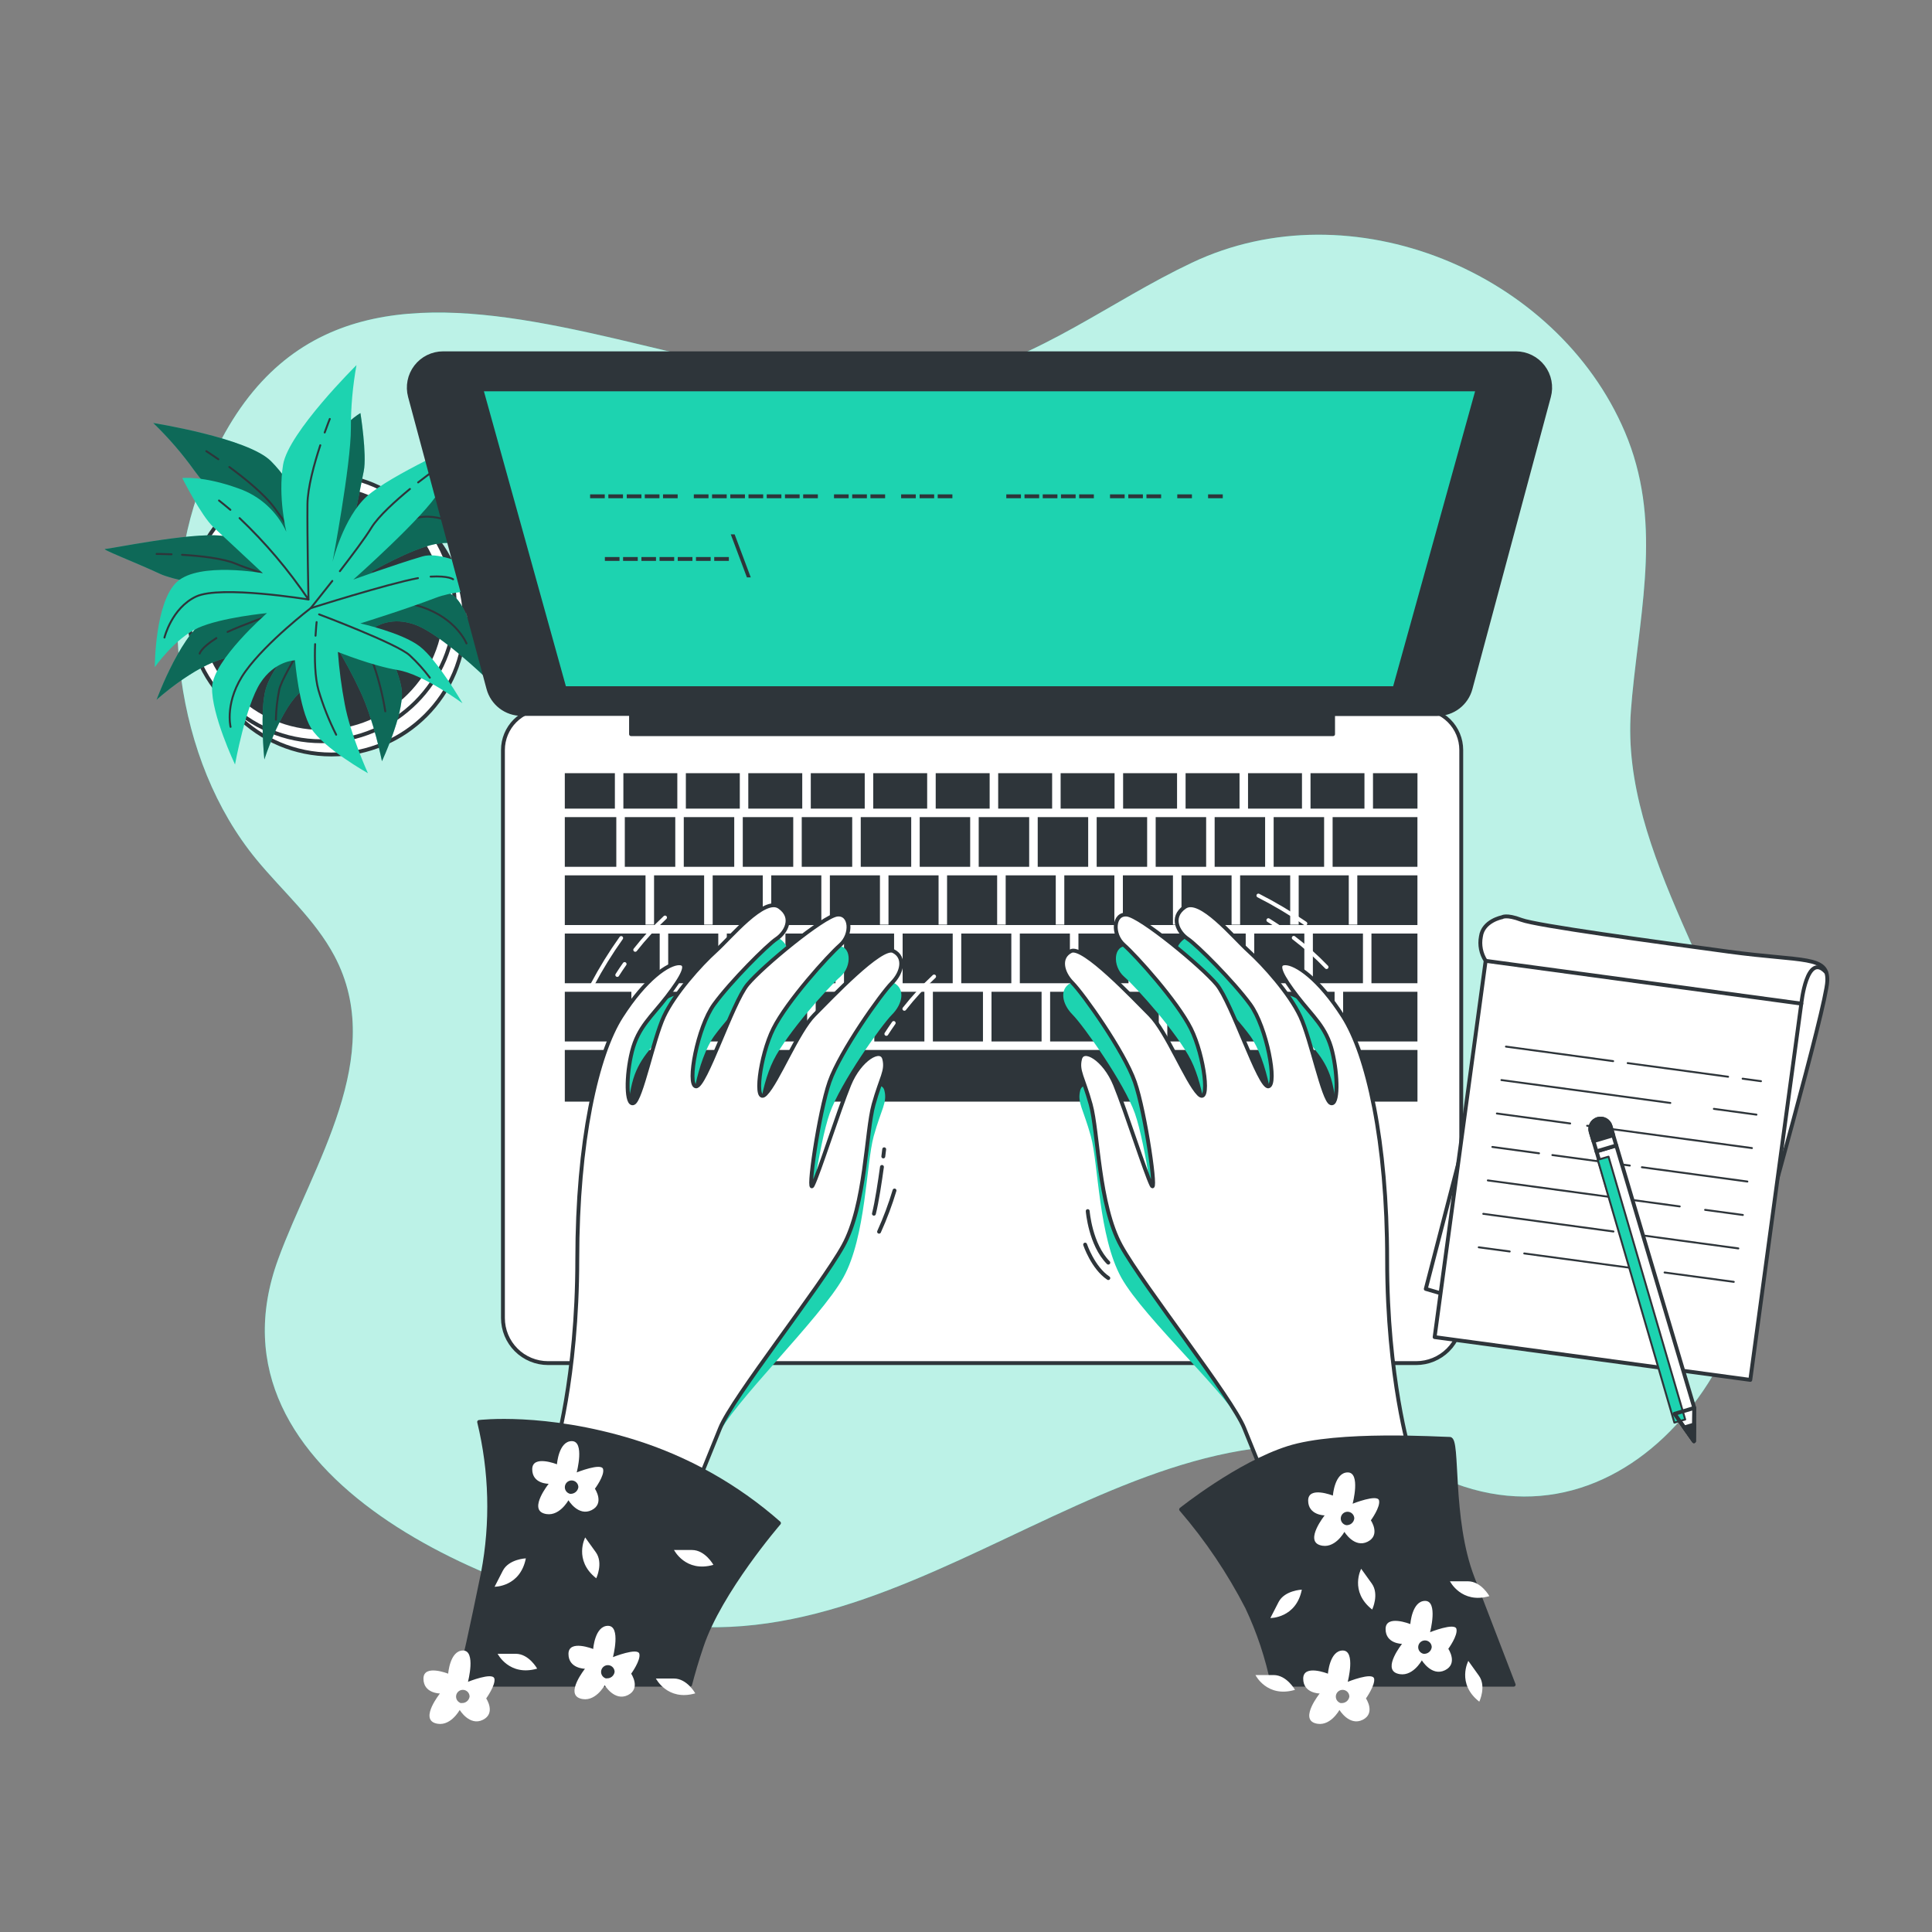 <svg width="500" height="500" viewBox="0 0 500 500" fill="none" xmlns="http://www.w3.org/2000/svg">
<rect x="0" y="0" width="500" height="500" fill="#808080" stroke="none"/>
<path d="M422.41 180C424.68 156.54 430.11 134.33 420.51 111.77C402.89 70.37 349.74 48.39 308.44 68C287.32 78 269.26 92.63 246 98C183.22 112.49 86.32 35.29 52.15 125.17C40.42 156.01 45.15 196.65 66.36 222.43C73.17 230.7 81.49 237.9 86.53 247.36C100.32 273.25 80.8 301.7 72 325.85C51.1 382.92 129.9 414.5 172.67 420.32C243.37 430 301.69 349 372 382C421 405 464 349 455 293C449.11 256.34 419.29 221.25 422.08 183.89C422.18 182.6 422.29 181.31 422.41 180Z" fill="#1DD3B0"/>
<path opacity="0.7" d="M422.41 180C424.68 156.54 430.11 134.33 420.51 111.77C402.89 70.37 349.74 48.39 308.44 68C287.32 78 269.26 92.63 246 98C183.22 112.49 86.32 35.29 52.15 125.17C40.42 156.01 45.15 196.65 66.36 222.43C73.17 230.7 81.49 237.9 86.53 247.36C100.32 273.25 80.8 301.7 72 325.85C51.1 382.92 129.9 414.5 172.67 420.32C243.37 430 301.69 349 372 382C421 405 464 349 455 293C449.11 256.34 419.29 221.25 422.08 183.89C422.18 182.6 422.29 181.31 422.41 180Z" fill="white"/>
<path d="M85.77 195.26C104.84 195.26 120.3 179.8 120.3 160.73C120.3 141.66 104.84 126.2 85.77 126.2C66.7 126.2 51.24 141.66 51.24 160.73C51.24 179.8 66.7 195.26 85.77 195.26Z" fill="white" stroke="#2E353A" stroke-linecap="round" stroke-linejoin="round"/>
<path d="M83.2 191.83C102.27 191.83 117.73 176.37 117.73 157.3C117.73 138.23 102.27 122.77 83.2 122.77C64.13 122.77 48.67 138.23 48.67 157.3C48.67 176.37 64.13 191.83 83.2 191.83Z" fill="white" stroke="#2E353A" stroke-linecap="round" stroke-linejoin="round"/>
<path d="M83.2 188.4C100.376 188.4 114.3 174.476 114.3 157.3C114.3 140.124 100.376 126.2 83.2 126.2C66.024 126.2 52.1 140.124 52.1 157.3C52.1 174.476 66.024 188.4 83.2 188.4Z" fill="#2E353A" stroke="#2E353A" stroke-linecap="round" stroke-linejoin="round"/>
<path d="M79.55 133.92C79.55 133.92 76.12 125.34 70.12 119.34C64.12 113.34 39.66 109.47 39.66 109.47C43.61 113.28 47.202 117.444 50.39 121.91C55.96 129.63 74.39 147.22 74.39 147.22C74.39 147.22 65.39 139.5 57.23 138.64C49.07 137.78 28.49 142.07 27.23 142.07C25.97 142.07 34.95 145.5 41.39 148.5C47.83 151.5 72.7 154.08 72.7 154.08C72.7 154.08 61.98 157.08 54.7 159.66C47.42 162.24 40.52 181.1 40.52 181.1C40.52 181.1 49.96 172.52 58.11 170.38C66.26 168.24 77.84 164.38 77.84 164.38C77.84 164.38 70.55 172.53 68.84 178.11C67.13 183.69 68.41 196.55 68.41 196.55C68.41 196.55 72.27 184.55 76.99 179.82C81.71 175.09 86.84 167 86.84 167C89.216 170.873 91.366 174.879 93.28 179C96.71 186.29 98.85 197 98.85 197C98.85 197 104.43 185 104 179C103.57 173 97.14 162.27 97.14 162.27C97.14 162.27 101.43 159.27 107.86 161.84C114.29 164.41 125.45 175.14 125.45 175.14C125.45 175.14 122.87 160.98 118.58 155.41C114.29 149.84 95.85 148.11 95.85 148.11C95.85 148.11 106.15 142.11 112.58 140.82C119.01 139.53 127.58 142.54 127.58 142.54C127.58 142.54 117.72 128.81 110 127.95C102.28 127.09 90.7 139.07 90.7 139.07L94.14 121.91C94.99 117.62 93.28 106.91 93.28 106.91C93.28 106.91 88.56 109.48 82.98 117.63C81.347 119.977 80.202 122.629 79.613 125.427C79.023 128.225 79.002 131.113 79.55 133.92Z" fill="#1DD3B0"/>
<path opacity="0.5" d="M79.55 133.92C79.55 133.92 76.12 125.34 70.12 119.34C64.12 113.34 39.66 109.47 39.66 109.47C43.61 113.28 47.202 117.444 50.39 121.91C55.96 129.63 74.39 147.22 74.39 147.22C74.39 147.22 65.39 139.5 57.23 138.64C49.07 137.78 28.49 142.07 27.23 142.07C25.97 142.07 34.95 145.5 41.39 148.5C47.83 151.5 72.7 154.08 72.7 154.08C72.7 154.08 61.98 157.08 54.7 159.66C47.42 162.24 40.52 181.1 40.52 181.1C40.52 181.1 49.96 172.52 58.11 170.38C66.26 168.24 77.84 164.38 77.84 164.38C77.84 164.38 70.55 172.53 68.84 178.11C67.13 183.69 68.41 196.55 68.41 196.55C68.41 196.55 72.27 184.55 76.99 179.82C81.71 175.09 86.84 167 86.84 167C89.216 170.873 91.366 174.879 93.28 179C96.71 186.29 98.85 197 98.85 197C98.85 197 104.43 185 104 179C103.57 173 97.14 162.27 97.14 162.27C97.14 162.27 101.43 159.27 107.86 161.84C114.29 164.41 125.45 175.14 125.45 175.14C125.45 175.14 122.87 160.98 118.58 155.41C114.29 149.84 95.85 148.11 95.85 148.11C95.85 148.11 106.15 142.11 112.58 140.82C119.01 139.53 127.58 142.54 127.58 142.54C127.58 142.54 117.72 128.81 110 127.95C102.28 127.09 90.7 139.07 90.7 139.07L94.14 121.91C94.99 117.62 93.28 106.91 93.28 106.91C93.28 106.91 88.56 109.48 82.98 117.63C81.347 119.977 80.202 122.629 79.613 125.427C79.023 128.225 79.002 131.113 79.55 133.92Z" fill="black"/>
<path d="M88 120.86C88.3 119.63 88.63 118.4 89 117.19" stroke="#2E353A" stroke-width="0.5" stroke-linecap="round" stroke-linejoin="round"/>
<path d="M59.35 120.86C63.35 123.79 68.35 127.86 70.97 131.35C75.69 137.78 85.13 151.51 85.13 151.51C84.86 142.288 85.591 133.064 87.31 124" stroke="#2E353A" stroke-width="0.5" stroke-linecap="round" stroke-linejoin="round"/>
<path d="M53.39 116.76C53.39 116.76 54.64 117.56 56.51 118.85" stroke="#2E353A" stroke-width="0.5" stroke-linecap="round" stroke-linejoin="round"/>
<path d="M85.13 151.51C85.13 151.51 101.43 135.21 108.29 133.92C115.15 132.63 121.16 137.78 121.16 137.78" stroke="#2E353A" stroke-width="0.5" stroke-linecap="round" stroke-linejoin="round"/>
<path d="M56 165.14C52 167.66 51.67 169.14 51.67 169.14" stroke="#2E353A" stroke-width="0.5" stroke-linecap="round" stroke-linejoin="round"/>
<path d="M120.73 166.52C120.73 166.52 118.16 160.08 109.15 157.08C100.14 154.08 86 153.65 86 153.65C86 153.65 66.15 160.15 58.89 163.54" stroke="#2E353A" stroke-width="0.5" stroke-linecap="round" stroke-linejoin="round"/>
<path d="M77.32 151.2C82.12 152.6 85.99 153.65 85.99 153.65" stroke="#2E353A" stroke-width="0.5" stroke-linecap="round" stroke-linejoin="round"/>
<path d="M47.11 143.58C51.77 143.86 57.77 144.5 61.11 145.93C63.83 147.1 69.19 148.79 74.25 150.3" stroke="#2E353A" stroke-width="0.5" stroke-linecap="round" stroke-linejoin="round"/>
<path d="M40.52 143.36C40.52 143.36 42.09 143.36 44.4 143.45" stroke="#2E353A" stroke-width="0.5" stroke-linecap="round" stroke-linejoin="round"/>
<path d="M85.13 156.22C85.13 156.22 73.13 174.22 72.26 178.53C71.745 181.073 71.457 183.656 71.4 186.25" stroke="#2E353A" stroke-width="0.5" stroke-linecap="round" stroke-linejoin="round"/>
<path d="M90.47 161.89C92.78 164.89 95.55 168.89 96.71 172.09C98.06 175.994 99.064 180.01 99.71 184.09" stroke="#2E353A" stroke-width="0.5" stroke-linecap="round" stroke-linejoin="round"/>
<path d="M86.84 157.51C86.84 157.51 87.84 158.57 89.13 160.2" stroke="#2E353A" stroke-width="0.5" stroke-linecap="round" stroke-linejoin="round"/>
<path d="M74.1 137.62C74.1 137.62 71.89 128.62 73.26 120.27C74.63 111.92 92.26 94.49 92.26 94.49C91.28 99.888 90.795 105.364 90.81 110.85C90.81 120.37 86.06 145.41 86.06 145.41C86.06 145.41 88.87 133.89 94.99 128.41C101.11 122.93 120.34 114.41 121.38 113.68C122.42 112.95 117.11 120.97 113.64 127.17C110.17 133.37 91.44 150 91.44 150C91.44 150 101.9 146.18 109.32 144C116.74 141.82 133.32 153.16 133.32 153.16C133.32 153.16 120.65 151.7 112.78 154.71C104.91 157.72 93.25 161.34 93.25 161.34C93.25 161.34 103.93 163.71 108.57 167.24C113.21 170.77 119.69 182 119.69 182C119.69 182 109.55 174.49 102.96 173.41C96.37 172.33 87.44 168.72 87.44 168.72C87.779 173.25 88.373 177.757 89.22 182.22C90.69 190.15 95.22 200.11 95.22 200.11C95.22 200.11 83.69 193.61 80.53 188.48C77.37 183.35 76.35 170.89 76.35 170.89C76.35 170.89 71.11 170.95 67.35 176.79C63.59 182.63 60.82 197.85 60.82 197.85C60.82 197.85 54.66 184.85 54.89 177.85C55.12 170.85 69.1 158.67 69.1 158.67C69.1 158.67 57.24 159.8 51.26 162.5C45.28 165.2 40.06 172.65 40.06 172.65C40.06 172.65 40.06 155.75 45.84 150.55C51.62 145.35 68.03 148.35 68.03 148.35L55.23 136.42C52.03 133.42 47.17 123.72 47.17 123.72C47.17 123.72 52.51 123.06 61.79 126.43C64.487 127.374 66.967 128.852 69.082 130.774C71.197 132.697 72.903 135.025 74.1 137.62Z" fill="#1DD3B0"/>
<path d="M59.62 131.94C58.62 131.11 57.68 130.31 56.68 129.53" stroke="#2E353A" stroke-width="0.5" stroke-linecap="round" stroke-linejoin="round"/>
<path d="M82.89 115.23C81.34 119.95 79.61 126.16 79.57 130.52C79.49 138.52 79.83 155.15 79.83 155.15C74.668 147.504 68.69 140.442 62 134.09" stroke="#2E353A" stroke-width="0.5" stroke-linecap="round" stroke-linejoin="round"/>
<path d="M85.35 108.42C85.35 108.42 84.79 109.8 84.03 111.93" stroke="#2E353A" stroke-width="0.5" stroke-linecap="round" stroke-linejoin="round"/>
<path d="M79.83 155.15C79.83 155.15 57.08 151.42 50.76 154.38C44.44 157.34 42.56 165 42.56 165" stroke="#2E353A" stroke-width="0.5" stroke-linecap="round" stroke-linejoin="round"/>
<path d="M111.45 149.23C116.14 148.97 117.26 149.92 117.26 149.92" stroke="#2E353A" stroke-width="0.5" stroke-linecap="round" stroke-linejoin="round"/>
<path d="M59.67 188.11C59.67 188.11 58.01 181.38 63.57 173.69C69.13 166 80.39 157.4 80.39 157.4C80.39 157.4 100.3 151.09 108.17 149.62" stroke="#2E353A" stroke-width="0.5" stroke-linecap="round" stroke-linejoin="round"/>
<path d="M86 150.35C82.92 154.28 80.4 157.4 80.4 157.4" stroke="#2E353A" stroke-width="0.5" stroke-linecap="round" stroke-linejoin="round"/>
<path d="M106.09 126.54C102.47 129.54 97.97 133.54 96.09 136.61C94.56 139.15 91.19 143.61 87.96 147.82" stroke="#2E353A" stroke-width="0.5" stroke-linecap="round" stroke-linejoin="round"/>
<path d="M111.31 122.51C111.31 122.51 110.04 123.43 108.21 124.85" stroke="#2E353A" stroke-width="0.5" stroke-linecap="round" stroke-linejoin="round"/>
<path d="M82.58 159C82.58 159 102.85 166.62 106.04 169.61C107.942 171.374 109.683 173.305 111.24 175.38" stroke="#2E353A" stroke-width="0.5" stroke-linecap="round" stroke-linejoin="round"/>
<path d="M81.55 166.7C81.41 170.48 81.48 175.33 82.43 178.63C83.609 182.595 85.138 186.446 87 190.14" stroke="#2E353A" stroke-width="0.5" stroke-linecap="round" stroke-linejoin="round"/>
<path d="M81.94 161C81.94 161 81.78 162.42 81.66 164.52" stroke="#2E353A" stroke-width="0.5" stroke-linecap="round" stroke-linejoin="round"/>
<path d="M140.83 183.43H367.5C370.33 183.43 373.044 184.554 375.045 186.555C377.046 188.556 378.17 191.27 378.17 194.1V341.1C378.17 342.633 377.868 344.15 377.282 345.566C376.695 346.982 375.836 348.268 374.752 349.352C373.668 350.436 372.382 351.295 370.966 351.882C369.55 352.468 368.033 352.77 366.5 352.77H141.83C140.297 352.77 138.78 352.468 137.364 351.882C135.948 351.295 134.662 350.436 133.578 349.352C132.494 348.268 131.635 346.982 131.048 345.566C130.462 344.15 130.16 342.633 130.16 341.1V194.1C130.16 191.27 131.284 188.556 133.285 186.555C135.286 184.554 138 183.43 140.83 183.43Z" fill="white" stroke="#2E353A" stroke-linecap="round" stroke-linejoin="round"/>
<path d="M223.79 200.1H209.83V209.27H223.79V200.1Z" fill="#2E353A"/>
<path d="M178.56 256.67H165.6V269.53H178.56V256.67Z" fill="#2E353A"/>
<path d="M235.82 211.47H222.76V224.33H235.82V211.47Z" fill="#2E353A"/>
<path d="M207.62 200.1H193.66V209.27H207.62V200.1Z" fill="#2E353A"/>
<path d="M251.08 211.47H238.02V224.33H251.08V211.47Z" fill="#2E353A"/>
<path d="M239.95 200.1H225.99V209.27H239.95V200.1Z" fill="#2E353A"/>
<path d="M170.73 241.6H146.17V254.46H170.73V241.6Z" fill="#2E353A"/>
<path d="M205.29 211.47H192.23V224.33H205.29V211.47Z" fill="#2E353A"/>
<path d="M163.4 256.67H146.17V269.53H163.4V256.67Z" fill="#2E353A"/>
<path d="M256.12 200.1H242.16V209.27H256.12V200.1Z" fill="#2E353A"/>
<path d="M174.76 211.47H161.7V224.33H174.76V211.47Z" fill="#2E353A"/>
<path d="M175.29 200.1H161.33V209.27H175.29V200.1Z" fill="#2E353A"/>
<path d="M191.46 200.1H177.5V209.27H191.46V200.1Z" fill="#2E353A"/>
<path d="M190.02 211.47H176.96V224.33H190.02V211.47Z" fill="#2E353A"/>
<path d="M220.55 211.47H207.49V224.33H220.55V211.47Z" fill="#2E353A"/>
<path d="M320.79 200.1H306.83V209.27H320.79V200.1Z" fill="#2E353A"/>
<path d="M336.95 200.1H322.99V209.27H336.95V200.1Z" fill="#2E353A"/>
<path d="M327.41 211.47H314.35V224.33H327.41V211.47Z" fill="#2E353A"/>
<path d="M342.68 211.47H329.62V224.33H342.68V211.47Z" fill="#2E353A"/>
<path d="M366.83 256.67H347.6V269.53H366.83V256.67Z" fill="#2E353A"/>
<path d="M353.12 200.1H339.16V209.27H353.12V200.1Z" fill="#2E353A"/>
<path d="M159.5 211.47H146.17V224.33H159.5V211.47Z" fill="#2E353A"/>
<path d="M272.29 200.1H258.33V209.27H272.29V200.1Z" fill="#2E353A"/>
<path d="M288.45 200.1H274.49V209.27H288.45V200.1Z" fill="#2E353A"/>
<path d="M281.62 211.47H268.56V224.33H281.62V211.47Z" fill="#2E353A"/>
<path d="M312.15 211.47H299.09V224.33H312.15V211.47Z" fill="#2E353A"/>
<path d="M266.35 211.47H253.29V224.33H266.35V211.47Z" fill="#2E353A"/>
<path d="M296.88 211.47H283.82V224.33H296.88V211.47Z" fill="#2E353A"/>
<path d="M304.62 200.1H290.66V209.27H304.62V200.1Z" fill="#2E353A"/>
<path d="M284.73 256.67H271.77V269.53H284.73V256.67Z" fill="#2E353A"/>
<path d="M352.73 241.6H339.77V254.46H352.73V241.6Z" fill="#2E353A"/>
<path d="M337.56 241.6H324.6V254.46H337.56V241.6Z" fill="#2E353A"/>
<path d="M345.39 256.67H332.43V269.53H345.39V256.67Z" fill="#2E353A"/>
<path d="M330.23 256.67H317.27V269.53H330.23V256.67Z" fill="#2E353A"/>
<path d="M299.89 256.67H286.93V269.53H299.89V256.67Z" fill="#2E353A"/>
<path d="M315.06 256.67H302.1V269.53H315.06V256.67Z" fill="#2E353A"/>
<path d="M322.39 241.6H309.43V254.46H322.39V241.6Z" fill="#2E353A"/>
<path d="M307.23 241.6H294.27V254.46H307.23V241.6Z" fill="#2E353A"/>
<path d="M366.84 200.1H355.33V209.27H366.84V200.1Z" fill="#2E353A"/>
<path d="M159.13 200.1H146.17V209.27H159.13V200.1Z" fill="#2E353A"/>
<path d="M366.84 271.73H146.17V285.1H366.84V271.73Z" fill="#2E353A"/>
<path d="M366.83 211.47H344.88V224.33H366.83V211.47Z" fill="#2E353A"/>
<path d="M366.83 241.6H354.93V254.46H366.83V241.6Z" fill="#2E353A"/>
<path d="M351.27 239.3H349.06V226.54H336.1V239.3H333.9V226.54H320.94V239.3H318.73V226.54H305.77V239.3H303.56V226.54H290.6V239.3H288.4V226.54H275.44V239.3H273.23V226.54H260.27V239.3H258.06V226.54H245.1V239.3H242.9V226.54H229.94V239.3H227.73V226.54H214.77V239.3H212.56V226.54H199.6V239.3H197.4V226.54H184.44V239.3H182.23V226.54H169.27V239.3H167.06V226.54H146.17V239.4H366.83V226.54H351.27V239.3Z" fill="#2E353A"/>
<path d="M246.56 241.6H233.6V254.46H246.56V241.6Z" fill="#2E353A"/>
<path d="M292.06 241.6H279.1V254.46H292.06V241.6Z" fill="#2E353A"/>
<path d="M216.23 241.6H203.27V254.46H216.23V241.6Z" fill="#2E353A"/>
<path d="M224.06 256.67H211.1V269.53H224.06V256.67Z" fill="#2E353A"/>
<path d="M231.39 241.6H218.43V254.46H231.39V241.6Z" fill="#2E353A"/>
<path d="M201.06 241.6H188.1V254.46H201.06V241.6Z" fill="#2E353A"/>
<path d="M193.73 256.67H180.77V269.53H193.73V256.67Z" fill="#2E353A"/>
<path d="M208.89 256.67H195.93V269.53H208.89V256.67Z" fill="#2E353A"/>
<path d="M261.73 241.6H248.77V254.46H261.73V241.6Z" fill="#2E353A"/>
<path d="M269.56 256.67H256.6V269.53H269.56V256.67Z" fill="#2E353A"/>
<path d="M276.89 241.6H263.93V254.46H276.89V241.6Z" fill="#2E353A"/>
<path d="M239.23 256.67H226.27V269.53H239.23V256.67Z" fill="#2E353A"/>
<path d="M254.39 256.67H241.43V269.53H254.39V256.67Z" fill="#2E353A"/>
<path d="M185.89 241.6H172.93V254.46H185.89V241.6Z" fill="#2E353A"/>
<path d="M392.33 91.43H114.67C113.308 91.431 111.965 91.745 110.744 92.348C109.524 92.951 108.458 93.827 107.629 94.908C106.801 95.988 106.232 97.245 105.967 98.581C105.702 99.916 105.747 101.295 106.1 102.61L126.4 178.19C126.906 180.077 128.02 181.744 129.569 182.933C131.118 184.123 133.017 184.768 134.97 184.77H163.31V190H345V184.8H372C373.953 184.798 375.852 184.153 377.401 182.963C378.95 181.774 380.064 180.107 380.57 178.22L400.87 102.64C401.227 101.325 401.278 99.946 401.017 98.609C400.756 97.272 400.19 96.012 399.365 94.929C398.539 93.845 397.475 92.966 396.255 92.359C395.036 91.752 393.692 91.434 392.33 91.43Z" fill="#2E353A" stroke="#2E353A" stroke-linecap="round" stroke-linejoin="round"/>
<path d="M360.93 178.1H146.07L124.58 100.77H382.41L360.93 178.1Z" fill="#1DD3B0" stroke="#2E353A" stroke-linecap="round" stroke-linejoin="round"/>
<path d="M160.33 144.16V145.16H156.54V144.16H160.33Z" fill="#2E353A"/>
<path d="M165.05 144.16V145.16H161.25V144.16H165.05Z" fill="#2E353A"/>
<path d="M169.77 144.16V145.16H166V144.16H169.77Z" fill="#2E353A"/>
<path d="M174.48 144.16V145.16H170.69V144.16H174.48Z" fill="#2E353A"/>
<path d="M179.2 144.16V145.16H175.4V144.16H179.2Z" fill="#2E353A"/>
<path d="M183.92 144.16V145.16H180.12V144.16H183.92Z" fill="#2E353A"/>
<path d="M188.63 144.16V145.16H184.84V144.16H188.63Z" fill="#2E353A"/>
<path d="M193.3 149.43L189.12 138.29H190.12L194.3 149.43H193.3Z" fill="#2E353A"/>
<path d="M156.51 127.94V128.94H152.72V127.94H156.51Z" fill="#2E353A"/>
<path d="M161.23 127.94V128.94H157.44V127.94H161.23Z" fill="#2E353A"/>
<path d="M166 127.94V128.94H162.2V127.94H166Z" fill="#2E353A"/>
<path d="M170.67 127.94V128.94H166.87V127.94H170.67Z" fill="#2E353A"/>
<path d="M175.38 127.94V128.94H171.59V127.94H175.38Z" fill="#2E353A"/>
<path d="M183.36 127.94V128.94H179.56V127.94H183.36Z" fill="#2E353A"/>
<path d="M188.07 127.94V128.94H184.28V127.94H188.07Z" fill="#2E353A"/>
<path d="M192.79 127.94V128.94H189V127.94H192.79Z" fill="#2E353A"/>
<path d="M197.51 127.94V128.94H193.71V127.94H197.51Z" fill="#2E353A"/>
<path d="M202.22 127.94V128.94H198.43V127.94H202.22Z" fill="#2E353A"/>
<path d="M206.94 127.94V128.94H203.15V127.94H206.94Z" fill="#2E353A"/>
<path d="M211.66 127.94V128.94H207.86V127.94H211.66Z" fill="#2E353A"/>
<path d="M219.63 127.94V128.94H215.84V127.94H219.63Z" fill="#2E353A"/>
<path d="M224.35 127.94V128.94H220.55V127.94H224.35Z" fill="#2E353A"/>
<path d="M229.07 127.94V128.94H225.27V127.94H229.07Z" fill="#2E353A"/>
<path d="M237 127.94V128.94H233.21V127.94H237Z" fill="#2E353A"/>
<path d="M241.76 127.94V128.94H238V127.94H241.76Z" fill="#2E353A"/>
<path d="M246.48 127.94V128.94H242.68V127.94H246.48Z" fill="#2E353A"/>
<path d="M264.22 127.94V128.94H260.43V127.94H264.22Z" fill="#2E353A"/>
<path d="M268.94 127.94V128.94H265.14V127.94H268.94Z" fill="#2E353A"/>
<path d="M273.66 127.94V128.94H269.86V127.94H273.66Z" fill="#2E353A"/>
<path d="M278.37 127.94V128.94H274.58V127.94H278.37Z" fill="#2E353A"/>
<path d="M283.09 127.94V128.94H279.29V127.94H283.09Z" fill="#2E353A"/>
<path d="M291.06 127.94V128.94H287.27V127.94H291.06Z" fill="#2E353A"/>
<path d="M295.78 127.94V128.94H292V127.94H295.78Z" fill="#2E353A"/>
<path d="M300.5 127.94V128.94H296.7V127.94H300.5Z" fill="#2E353A"/>
<path d="M308.47 127.94V128.94H304.68V127.94H308.47Z" fill="#2E353A"/>
<path d="M316.45 127.94V128.94H312.65V127.94H316.45Z" fill="#2E353A"/>
<path d="M379.69 292.29L368.99 333.57L379.11 336.54L379.69 292.29Z" fill="white" stroke="#2E353A" stroke-linecap="round" stroke-linejoin="round"/>
<path d="M384.49 248.66C383.283 246.805 382.842 244.554 383.26 242.38C383.81 238.31 388.72 237.38 388.72 237.38C388.72 237.38 389.79 236.57 393.72 238.06C397.65 239.55 428.04 243.67 447.46 246.3C466.88 248.93 473.17 247.23 472.9 253.9C472.63 260.57 455.59 320.43 455.33 322.31C455.07 324.19 384.49 248.66 384.49 248.66Z" fill="white" stroke="#2E353A" stroke-miterlimit="10"/>
<path d="M466.174 259.736L384.482 248.662L371.281 346.041L452.974 357.115L466.174 259.736Z" fill="white" stroke="#2E353A" stroke-linecap="round" stroke-linejoin="round"/>
<path d="M450.99 279.16L455.74 279.81" stroke="#2E353A" stroke-width="0.5" stroke-linecap="round" stroke-linejoin="round"/>
<path d="M421.24 275.13L447.23 278.66" stroke="#2E353A" stroke-width="0.5" stroke-linecap="round" stroke-linejoin="round"/>
<path d="M389.74 270.86L417.48 274.62" stroke="#2E353A" stroke-width="0.5" stroke-linecap="round" stroke-linejoin="round"/>
<path d="M443.55 286.97L454.57 288.47" stroke="#2E353A" stroke-width="0.5" stroke-linecap="round" stroke-linejoin="round"/>
<path d="M388.57 279.52L432.28 285.44" stroke="#2E353A" stroke-width="0.5" stroke-linecap="round" stroke-linejoin="round"/>
<path d="M410.75 291.34L453.4 297.12" stroke="#2E353A" stroke-width="0.5" stroke-linecap="round" stroke-linejoin="round"/>
<path d="M387.39 288.17L406.36 290.75" stroke="#2E353A" stroke-width="0.5" stroke-linecap="round" stroke-linejoin="round"/>
<path d="M424.92 302.08L452.22 305.78" stroke="#2E353A" stroke-width="0.5" stroke-linecap="round" stroke-linejoin="round"/>
<path d="M401.75 298.93L421.79 301.65" stroke="#2E353A" stroke-width="0.5" stroke-linecap="round" stroke-linejoin="round"/>
<path d="M386.22 296.83L398.3 298.47" stroke="#2E353A" stroke-width="0.5" stroke-linecap="round" stroke-linejoin="round"/>
<path d="M441.28 313.11L451.05 314.43" stroke="#2E353A" stroke-width="0.5" stroke-linecap="round" stroke-linejoin="round"/>
<path d="M385.05 305.49L434.71 312.22" stroke="#2E353A" stroke-width="0.5" stroke-linecap="round" stroke-linejoin="round"/>
<path d="M422.26 319.34L449.88 323.09" stroke="#2E353A" stroke-width="0.5" stroke-linecap="round" stroke-linejoin="round"/>
<path d="M383.87 314.14L417.56 318.71" stroke="#2E353A" stroke-width="0.5" stroke-linecap="round" stroke-linejoin="round"/>
<path d="M430.79 329.32L448.7 331.74" stroke="#2E353A" stroke-width="0.5" stroke-linecap="round" stroke-linejoin="round"/>
<path d="M394.47 324.39L426.41 328.72" stroke="#2E353A" stroke-width="0.5" stroke-linecap="round" stroke-linejoin="round"/>
<path d="M382.7 322.8L390.71 323.88" stroke="#2E353A" stroke-width="0.5" stroke-linecap="round" stroke-linejoin="round"/>
<path d="M466.18 259.74C466.18 259.74 467.58 246.16 472.58 251.62" stroke="#2E353A" stroke-linecap="round" stroke-linejoin="round"/>
<path d="M438.48 364.35L438.39 372.98L433.36 365.88L413.17 297.97L418.29 296.44L438.48 364.35Z" fill="white" stroke="#2E353A" stroke-linecap="round" stroke-linejoin="round"/>
<path d="M416.286 299.342L413.492 300.157L433.33 368.173L436.124 367.358L416.286 299.342Z" fill="#1DD3B0" stroke="#2E353A" stroke-width="0.5" stroke-linecap="round" stroke-linejoin="round"/>
<path d="M438.48 364.37L433.37 365.89L438.39 372.98L438.48 364.37Z" stroke="#2E353A" stroke-linecap="round" stroke-linejoin="round"/>
<path d="M435.88 369.43L438.39 372.98L438.44 368.67L435.88 369.43Z" fill="#2E353A" stroke="#2E353A" stroke-linecap="round" stroke-linejoin="round"/>
<path d="M413.47 289.6C412.793 289.804 412.223 290.267 411.886 290.889C411.549 291.511 411.471 292.241 411.67 292.92L413.17 297.97L418.29 296.45L416.79 291.4C416.586 290.723 416.123 290.153 415.501 289.816C414.879 289.479 414.149 289.401 413.47 289.6Z" fill="white" stroke="#2E353A" stroke-linecap="round" stroke-linejoin="round"/>
<path d="M413.47 289.6C412.793 289.804 412.223 290.267 411.886 290.889C411.549 291.511 411.471 292.241 411.67 292.92L412.39 295.33L417.5 293.81L416.79 291.4C416.586 290.723 416.123 290.153 415.501 289.816C414.879 289.479 414.149 289.401 413.47 289.6Z" fill="#2E353A" stroke="#2E353A" stroke-linecap="round" stroke-linejoin="round"/>
<path d="M161.65 249.49C161.01 250.39 160.38 251.33 159.75 252.32" stroke="white" stroke-linecap="round" stroke-linejoin="round"/>
<path d="M172.11 237.45C169.324 240.033 166.746 242.831 164.4 245.82" stroke="white" stroke-linecap="round" stroke-linejoin="round"/>
<path d="M160.76 242.76C158.028 246.592 155.552 250.601 153.35 254.76" stroke="white" stroke-linecap="round" stroke-linejoin="round"/>
<path d="M231.29 264.75C230.66 265.65 230.02 266.59 229.39 267.57" stroke="white" stroke-linecap="round" stroke-linejoin="round"/>
<path d="M241.75 252.71C238.969 255.295 236.394 258.093 234.05 261.08" stroke="white" stroke-linecap="round" stroke-linejoin="round"/>
<path d="M230.41 258C227.679 261.854 225.204 265.883 223 270.06" stroke="white" stroke-linecap="round" stroke-linejoin="round"/>
<path d="M331.11 240C330.2 239.38 329.24 238.76 328.25 238.14" stroke="white" stroke-linecap="round" stroke-linejoin="round"/>
<path d="M343.31 250.28C340.68 247.541 337.842 245.01 334.82 242.71" stroke="white" stroke-linecap="round" stroke-linejoin="round"/>
<path d="M337.83 239C333.938 236.328 329.877 233.913 325.67 231.77" stroke="white" stroke-linecap="round" stroke-linejoin="round"/>
<path d="M228.25 302C227.73 305.76 226.95 311 226.17 314.11" stroke="#2E353A" stroke-linecap="round" stroke-linejoin="round"/>
<path d="M228.83 297.43C228.83 297.43 228.75 298.14 228.6 299.29" stroke="#2E353A" stroke-linecap="round" stroke-linejoin="round"/>
<path d="M231.5 308.1C230.408 311.743 229.072 315.307 227.5 318.77" stroke="#2E353A" stroke-linecap="round" stroke-linejoin="round"/>
<path d="M281.5 313.43C281.5 313.43 282.17 322.1 286.83 326.77" stroke="#2E353A" stroke-linecap="round" stroke-linejoin="round"/>
<path d="M280.83 322.1C280.83 322.1 282.83 328.1 286.83 330.77" stroke="#2E353A" stroke-linecap="round" stroke-linejoin="round"/>
<g style="mix-blend-mode:multiply">
<path d="M145 368.44C145 368.44 149.44 364.87 149.44 334.18C149.44 303.49 154.55 281.07 160.85 271.24C167.15 261.41 173.04 257.47 175.8 257.47C178.56 257.47 176.58 261.01 172.65 266.12C168.72 271.23 165.18 273.99 163.6 280.29C162.02 286.59 162.03 294.45 164 293.66C165.97 292.87 169.11 277.14 171.86 271.24C174.61 265.34 181.31 257.86 185.24 254.32C189.17 250.78 197.83 240.16 201.76 242.91C205.69 245.66 203.34 249.6 200.98 251.17C198.62 252.74 189.17 262.17 184.85 268.09C180.53 274.01 177.77 288.94 180.13 289.33C182.49 289.72 189.57 267.7 193.5 262.98C197.43 258.26 213.17 245.27 216.71 244.88C220.25 244.49 220.65 249.99 217.5 252.75C214.35 255.51 203.73 267.3 200.19 274.38C196.65 281.46 195.07 294.45 198.19 291.3C201.31 288.15 206.45 275.17 210.78 270.84C215.11 266.51 228.09 252.75 231.24 254.32C234.39 255.89 233.6 259.83 230.85 262.58C228.1 265.33 217.47 280.29 214.72 288.15C211.97 296.01 208.81 318.05 210.39 314.91C211.97 311.77 217.08 295.63 219.83 288.91C222.58 282.19 228.09 279.08 228.88 282.22C229.67 285.36 228.09 286.94 226.12 294.03C224.15 301.12 224.12 320.03 218.26 330.61C212.4 341.19 188.88 363.83 185.74 371.69C183.465 377.104 180.75 382.321 177.62 387.29" fill="#1DD3B0"/>
</g>
<g style="mix-blend-mode:multiply">
<path d="M363.55 371.1C363.55 371.1 359 364.87 359 334.18C359 303.49 353.88 281.07 347.59 271.24C341.3 261.41 335.39 257.47 332.64 257.47C329.89 257.47 331.85 261.01 335.79 266.12C339.73 271.23 343.26 273.99 344.79 280.29C346.32 286.59 346.37 294.45 344.4 293.66C342.43 292.87 339.29 277.14 336.53 271.24C333.77 265.34 327.09 257.86 323.16 254.32C319.23 250.78 310.57 240.16 306.63 242.91C302.69 245.66 305.06 249.6 307.42 251.17C309.78 252.74 319.22 262.17 323.55 268.09C327.88 274.01 330.63 288.94 328.27 289.33C325.91 289.72 318.86 267.7 314.93 263C311 258.3 295.25 245.29 291.71 244.9C288.17 244.51 287.78 250.01 290.93 252.77C294.08 255.53 304.7 267.32 308.24 274.4C311.78 281.48 313.35 294.47 310.24 291.32C307.13 288.17 301.98 275.19 297.66 270.86C293.34 266.53 280.35 252.77 277.2 254.34C274.05 255.91 274.84 259.85 277.59 262.6C280.34 265.35 290.97 280.31 293.72 288.17C296.47 296.03 299.62 318.07 298.05 314.93C296.48 311.79 291.36 295.65 288.61 288.93C285.86 282.21 280.35 279.1 279.56 282.24C278.77 285.38 280.35 286.96 282.31 294.05C284.27 301.14 284.31 320.05 290.18 330.63C296.05 341.21 318.9 361.86 322.05 369.73C325.2 377.6 330.9 390 330.9 390" fill="#1DD3B0"/>
</g>
<path d="M143.5 376C143.5 376 149.4 356.73 149.4 326C149.4 295.27 154.51 272.89 160.81 263.06C167.11 253.23 173 249.29 175.76 249.29C178.52 249.29 176.54 252.83 172.61 257.94C168.68 263.05 165.14 265.81 163.56 272.1C161.98 278.39 161.99 286.27 163.96 285.48C165.93 284.69 169.07 268.96 171.82 263.06C174.57 257.16 181.27 249.68 185.2 246.14C189.13 242.6 197.79 231.98 201.72 234.73C205.65 237.48 203.3 241.42 200.94 242.99C198.58 244.56 189.13 253.99 184.81 259.91C180.49 265.83 177.73 280.76 180.09 281.15C182.45 281.54 189.53 259.52 193.46 254.79C197.39 250.06 213.13 237.09 216.67 236.7C220.21 236.31 220.61 241.81 217.46 244.57C214.31 247.33 203.69 259.12 200.15 266.2C196.61 273.28 195.03 286.27 198.15 283.12C201.27 279.97 206.41 266.99 210.74 262.66C215.07 258.33 228.05 244.57 231.2 246.14C234.35 247.71 233.56 251.65 230.81 254.4C228.06 257.15 217.43 272.1 214.68 279.97C211.93 287.84 208.77 309.87 210.35 306.72C211.93 303.57 217.04 287.45 219.79 280.72C222.54 273.99 228.05 270.88 228.84 274.03C229.63 277.18 228.05 278.75 226.08 285.83C224.11 292.91 224.08 311.83 218.22 322.42C212.36 333.01 189.5 361.76 186.35 369.63C183.2 377.5 176.12 394.81 176.12 394.81" fill="white"/>
<path d="M143.5 376C143.5 376 149.4 356.73 149.4 326C149.4 295.27 154.51 272.89 160.81 263.06C167.11 253.23 173 249.29 175.76 249.29C178.52 249.29 176.54 252.83 172.61 257.94C168.68 263.05 165.14 265.81 163.56 272.1C161.98 278.39 161.99 286.27 163.96 285.48C165.93 284.69 169.07 268.96 171.82 263.06C174.57 257.16 181.27 249.68 185.2 246.14C189.13 242.6 197.79 231.98 201.72 234.73C205.65 237.48 203.3 241.42 200.94 242.99C198.58 244.56 189.13 253.99 184.81 259.91C180.49 265.83 177.73 280.76 180.09 281.15C182.45 281.54 189.53 259.52 193.46 254.79C197.39 250.06 213.13 237.09 216.67 236.7C220.21 236.31 220.61 241.81 217.46 244.57C214.31 247.33 203.69 259.12 200.15 266.2C196.61 273.28 195.03 286.27 198.15 283.12C201.27 279.97 206.41 266.99 210.74 262.66C215.07 258.33 228.05 244.57 231.2 246.14C234.35 247.71 233.56 251.65 230.81 254.4C228.06 257.15 217.43 272.1 214.68 279.97C211.93 287.84 208.77 309.87 210.35 306.72C211.93 303.57 217.04 287.45 219.79 280.72C222.54 273.99 228.05 270.88 228.84 274.03C229.63 277.18 228.05 278.75 226.08 285.83C224.11 292.91 224.08 311.83 218.22 322.42C212.36 333.01 189.5 361.76 186.35 369.63C183.2 377.5 176.12 394.81 176.12 394.81" stroke="#2E353A" stroke-linecap="round" stroke-linejoin="round"/>
<path d="M364.89 376C364.89 376 358.99 356.73 358.99 326C358.99 295.27 353.87 272.89 347.58 263.06C341.29 253.23 335.38 249.29 332.63 249.29C329.88 249.29 331.84 252.83 335.78 257.94C339.72 263.05 343.25 265.81 344.78 272.1C346.31 278.39 346.36 286.27 344.39 285.48C342.42 284.69 339.28 268.96 336.52 263.06C333.76 257.16 327.08 249.68 323.15 246.14C319.22 242.6 310.56 231.98 306.62 234.73C302.68 237.48 305.05 241.42 307.41 242.99C309.77 244.56 319.21 253.99 323.54 259.91C327.87 265.83 330.62 280.76 328.26 281.15C325.9 281.54 318.82 259.52 314.89 254.79C310.96 250.06 295.21 237.09 291.67 236.7C288.13 236.31 287.74 241.81 290.89 244.57C294.04 247.33 304.66 259.12 308.2 266.2C311.74 273.28 313.31 286.27 310.2 283.12C307.09 279.97 301.94 266.99 297.62 262.66C293.3 258.33 280.31 244.57 277.16 246.14C274.01 247.71 274.8 251.65 277.55 254.4C280.3 257.15 290.93 272.1 293.68 279.97C296.43 287.84 299.58 309.87 298.01 306.72C296.44 303.57 291.32 287.45 288.57 280.72C285.82 273.99 280.31 270.88 279.52 274.03C278.73 277.18 280.31 278.75 282.27 285.83C284.23 292.91 284.27 311.83 290.14 322.42C296.01 333.01 318.86 361.76 322.01 369.63C325.16 377.5 332.24 394.81 332.24 394.81" fill="white"/>
<path d="M364.89 376C364.89 376 358.99 356.73 358.99 326C358.99 295.27 353.87 272.89 347.58 263.06C341.29 253.23 335.38 249.29 332.63 249.29C329.88 249.29 331.84 252.83 335.78 257.94C339.72 263.05 343.25 265.81 344.78 272.1C346.31 278.39 346.36 286.27 344.39 285.48C342.42 284.69 339.28 268.96 336.52 263.06C333.76 257.16 327.08 249.68 323.15 246.14C319.22 242.6 310.56 231.98 306.62 234.73C302.68 237.48 305.05 241.42 307.41 242.99C309.77 244.56 319.21 253.99 323.54 259.91C327.87 265.83 330.62 280.76 328.26 281.15C325.9 281.54 318.82 259.52 314.89 254.79C310.96 250.06 295.21 237.09 291.67 236.7C288.13 236.31 287.74 241.81 290.89 244.57C294.04 247.33 304.66 259.12 308.2 266.2C311.74 273.28 313.31 286.27 310.2 283.12C307.09 279.97 301.94 266.99 297.62 262.66C293.3 258.33 280.31 244.57 277.16 246.14C274.01 247.71 274.8 251.65 277.55 254.4C280.3 257.15 290.93 272.1 293.68 279.97C296.43 287.84 299.58 309.87 298.01 306.72C296.44 303.57 291.32 287.45 288.57 280.72C285.82 273.99 280.31 270.88 279.52 274.03C278.73 277.18 280.31 278.75 282.27 285.83C284.23 292.91 284.27 311.83 290.14 322.42C296.01 333.01 318.86 361.76 322.01 369.63C325.16 377.5 332.24 394.81 332.24 394.81" stroke="#2E353A" stroke-linecap="round" stroke-linejoin="round"/>
<path d="M118.6 436H178.6C179.38 433 180.36 429.64 181.6 426C186.32 411.86 201.6 394.18 201.6 394.18C190.649 384.535 177.78 377.317 163.84 373C140.84 365.92 124 368 124 368C127.1 380.781 127.441 394.077 125 407C122 421.56 120 430.77 118.6 436Z" fill="#2E353A" stroke="#2E353A" stroke-linecap="round" stroke-linejoin="round"/>
<path d="M329.4 436H391.74C389.74 430.82 385.42 419.57 381.1 408.32C375.2 393 377.56 372.38 375.2 372.38C372.84 372.38 346.33 370.61 333.37 374.73C320.41 378.85 305.67 390.64 305.67 390.64C312.343 398.393 318.079 406.905 322.76 416C325.769 422.376 327.998 429.091 329.4 436Z" fill="#2E353A" stroke="#2E353A" stroke-linecap="round" stroke-linejoin="round"/>
<path d="M156.08 380.2C155.65 378.5 149.25 381.06 149.25 381.06C149.25 381.06 151.39 372.96 147.98 372.96C144.57 372.96 144.14 378.96 144.14 378.96C144.14 378.96 137.74 376.41 137.74 380.24C137.74 384.07 142 384 142 384C142 384 136.88 390.4 140.72 391.67C144.56 392.94 147.11 388.26 147.11 388.26C147.11 388.26 149.67 392.53 153.11 390.82C156.55 389.11 153.96 385.28 153.96 385.28C153.96 385.28 156.5 381.91 156.08 380.2ZM147.55 386.6C147.228 386.528 146.933 386.367 146.699 386.135C146.464 385.903 146.3 385.61 146.226 385.289C146.151 384.967 146.168 384.632 146.276 384.32C146.384 384.008 146.577 383.734 146.834 383.527C147.092 383.321 147.402 383.191 147.729 383.153C148.057 383.115 148.389 383.171 148.686 383.313C148.983 383.456 149.234 383.679 149.41 383.958C149.586 384.237 149.68 384.56 149.68 384.89C149.608 385.392 149.348 385.848 148.952 386.165C148.557 386.483 148.056 386.638 147.55 386.6ZM165.46 428C165.03 426.3 158.63 428.86 158.63 428.86C158.63 428.86 160.77 420.76 157.35 420.76C153.93 420.76 153.52 426.76 153.52 426.76C153.52 426.76 147.12 424.2 147.12 428.03C147.12 431.86 151.39 431.87 151.39 431.87C151.39 431.87 146.27 438.27 150.11 439.55C153.95 440.83 156.5 436.13 156.5 436.13C156.5 436.13 159.06 440.4 162.5 438.69C165.94 436.98 163.35 433.15 163.35 433.15C163.35 433.15 165.88 429.66 165.46 428ZM156.93 434.4C156.608 434.328 156.313 434.167 156.079 433.935C155.844 433.703 155.68 433.41 155.606 433.089C155.531 432.767 155.548 432.432 155.656 432.12C155.764 431.808 155.957 431.534 156.214 431.327C156.472 431.121 156.782 430.991 157.109 430.953C157.437 430.916 157.769 430.971 158.066 431.113C158.363 431.256 158.614 431.479 158.79 431.758C158.966 432.037 159.06 432.36 159.06 432.69C158.988 433.188 158.726 433.639 158.329 433.948C157.932 434.258 157.431 434.402 156.93 434.35V434.4ZM127.93 434.4C127.5 432.69 121.11 435.25 121.11 435.25C121.11 435.25 123.24 427.15 119.83 427.15C116.42 427.15 115.99 433.15 115.99 433.15C115.99 433.15 109.59 430.59 109.59 434.43C109.59 438.27 113.86 438.27 113.86 438.27C113.86 438.27 108.74 444.66 112.58 445.94C116.42 447.22 118.97 442.53 118.97 442.53C118.97 442.53 121.53 446.79 124.97 445.09C128.41 443.39 125.83 439.55 125.83 439.55C125.83 439.55 128.36 436.05 127.94 434.35L127.93 434.4ZM119.4 440.79C119.078 440.718 118.782 440.557 118.548 440.324C118.313 440.092 118.149 439.798 118.075 439.476C118.001 439.155 118.019 438.818 118.127 438.507C118.236 438.195 118.43 437.92 118.688 437.714C118.946 437.508 119.257 437.379 119.586 437.343C119.914 437.306 120.246 437.363 120.543 437.507C120.84 437.651 121.09 437.876 121.265 438.156C121.44 438.436 121.532 438.76 121.53 439.09C121.456 439.584 121.194 440.031 120.799 440.338C120.405 440.645 119.908 440.789 119.41 440.74L119.4 440.79ZM174.4 401.14H179.09C182.5 401.14 184.63 404.98 184.63 404.98C177.39 407.06 174.41 401.09 174.41 401.09L174.4 401.14ZM169.71 434.4H174.4C177.81 434.4 179.94 438.24 179.94 438.24C172.7 440.32 169.72 434.35 169.72 434.35L169.71 434.4ZM128.79 428H133.48C136.89 428 139.02 431.84 139.02 431.84C131.77 433.92 128.79 428 128.79 428ZM151.46 397.91L154.2 401.72C156.2 404.5 154.31 408.46 154.31 408.46C148.35 403.77 151.46 397.86 151.46 397.86V397.91ZM128 410.65L130.14 406.48C131.71 403.48 136.09 403.3 136.09 403.3C134.62 410.72 128 410.65 128 410.65Z" fill="white"/>
<path d="M356.89 388.3C356.46 386.6 350.06 389.16 350.06 389.16C350.06 389.16 352.2 381.06 348.79 381.06C345.38 381.06 344.95 387.06 344.95 387.06C344.95 387.06 338.55 384.51 338.55 388.34C338.55 392.17 342.82 392.18 342.82 392.18C342.82 392.18 337.7 398.58 341.54 399.86C345.38 401.14 347.93 396.44 347.93 396.44C347.93 396.44 350.49 400.71 353.93 399C357.37 397.29 354.78 393.46 354.78 393.46C354.78 393.46 357.31 390 356.89 388.3ZM348.36 394.7C348.038 394.628 347.743 394.467 347.509 394.235C347.274 394.003 347.11 393.71 347.036 393.389C346.961 393.067 346.978 392.732 347.086 392.42C347.194 392.108 347.387 391.834 347.644 391.627C347.902 391.421 348.212 391.291 348.539 391.253C348.867 391.215 349.199 391.271 349.496 391.413C349.793 391.556 350.044 391.779 350.22 392.058C350.396 392.337 350.49 392.66 350.49 392.99C350.43 393.497 350.173 393.96 349.774 394.28C349.376 394.6 348.868 394.751 348.36 394.7ZM376.92 421.56C376.5 419.85 370.1 422.41 370.1 422.41C370.1 422.41 372.23 414.31 368.82 414.31C365.41 414.31 364.99 420.31 364.99 420.31C364.99 420.31 358.59 417.75 358.59 421.59C358.59 425.43 362.85 425.43 362.85 425.43C362.85 425.43 357.74 431.82 361.58 433.1C365.42 434.38 367.97 429.69 367.97 429.69C367.97 429.69 370.53 433.95 373.97 432.25C377.41 430.55 374.82 426.71 374.82 426.71C374.82 426.71 377.35 423.26 376.92 421.56ZM368.4 428C368.078 427.928 367.782 427.767 367.548 427.534C367.313 427.302 367.149 427.008 367.075 426.686C367.001 426.365 367.019 426.028 367.127 425.717C367.236 425.405 367.43 425.13 367.688 424.924C367.946 424.718 368.257 424.589 368.586 424.553C368.914 424.516 369.246 424.573 369.543 424.717C369.84 424.861 370.09 425.086 370.265 425.366C370.44 425.646 370.532 425.97 370.53 426.3C370.467 426.805 370.209 427.266 369.811 427.584C369.413 427.902 368.907 428.051 368.4 428ZM355.61 434.4C355.18 432.69 348.79 435.25 348.79 435.25C348.79 435.25 350.92 427.15 347.51 427.15C344.1 427.15 343.67 433.15 343.67 433.15C343.67 433.15 337.27 430.59 337.27 434.43C337.27 438.27 341.54 438.27 341.54 438.27C341.54 438.27 336.42 444.66 340.26 445.94C344.1 447.22 346.65 442.53 346.65 442.53C346.65 442.53 349.21 446.79 352.65 445.09C356.09 443.39 353.51 439.55 353.51 439.55C353.51 439.55 356 436.05 355.61 434.35V434.4ZM347.08 440.79C346.758 440.718 346.462 440.557 346.228 440.324C345.993 440.092 345.829 439.798 345.755 439.476C345.681 439.155 345.699 438.818 345.807 438.507C345.916 438.195 346.11 437.92 346.368 437.714C346.626 437.508 346.937 437.379 347.266 437.343C347.594 437.306 347.926 437.363 348.223 437.507C348.52 437.651 348.77 437.876 348.945 438.156C349.12 438.436 349.212 438.76 349.21 439.09C349.135 439.586 348.873 440.035 348.476 440.342C348.079 440.649 347.579 440.792 347.08 440.74V440.79ZM375.22 409.24H379.91C383.32 409.24 385.45 413.08 385.45 413.08C378.2 415.16 375.22 409.19 375.22 409.19V409.24ZM324.91 433.5H329.6C333.01 433.5 335.14 437.33 335.14 437.33C327.89 439.47 324.91 433.5 324.91 433.5ZM352.27 406L355.01 409.81C357.01 412.59 355.12 416.55 355.12 416.55C349.16 411.87 352.27 406 352.27 406ZM380 429.84L382.73 433.65C384.73 436.42 382.84 440.39 382.84 440.39C376.88 435.74 380 429.84 380 429.84ZM328.77 418.75L330.91 414.58C332.48 411.58 336.91 411.4 336.91 411.4C335.43 418.82 328.76 418.75 328.76 418.75H328.77Z" fill="white"/>
</svg>
